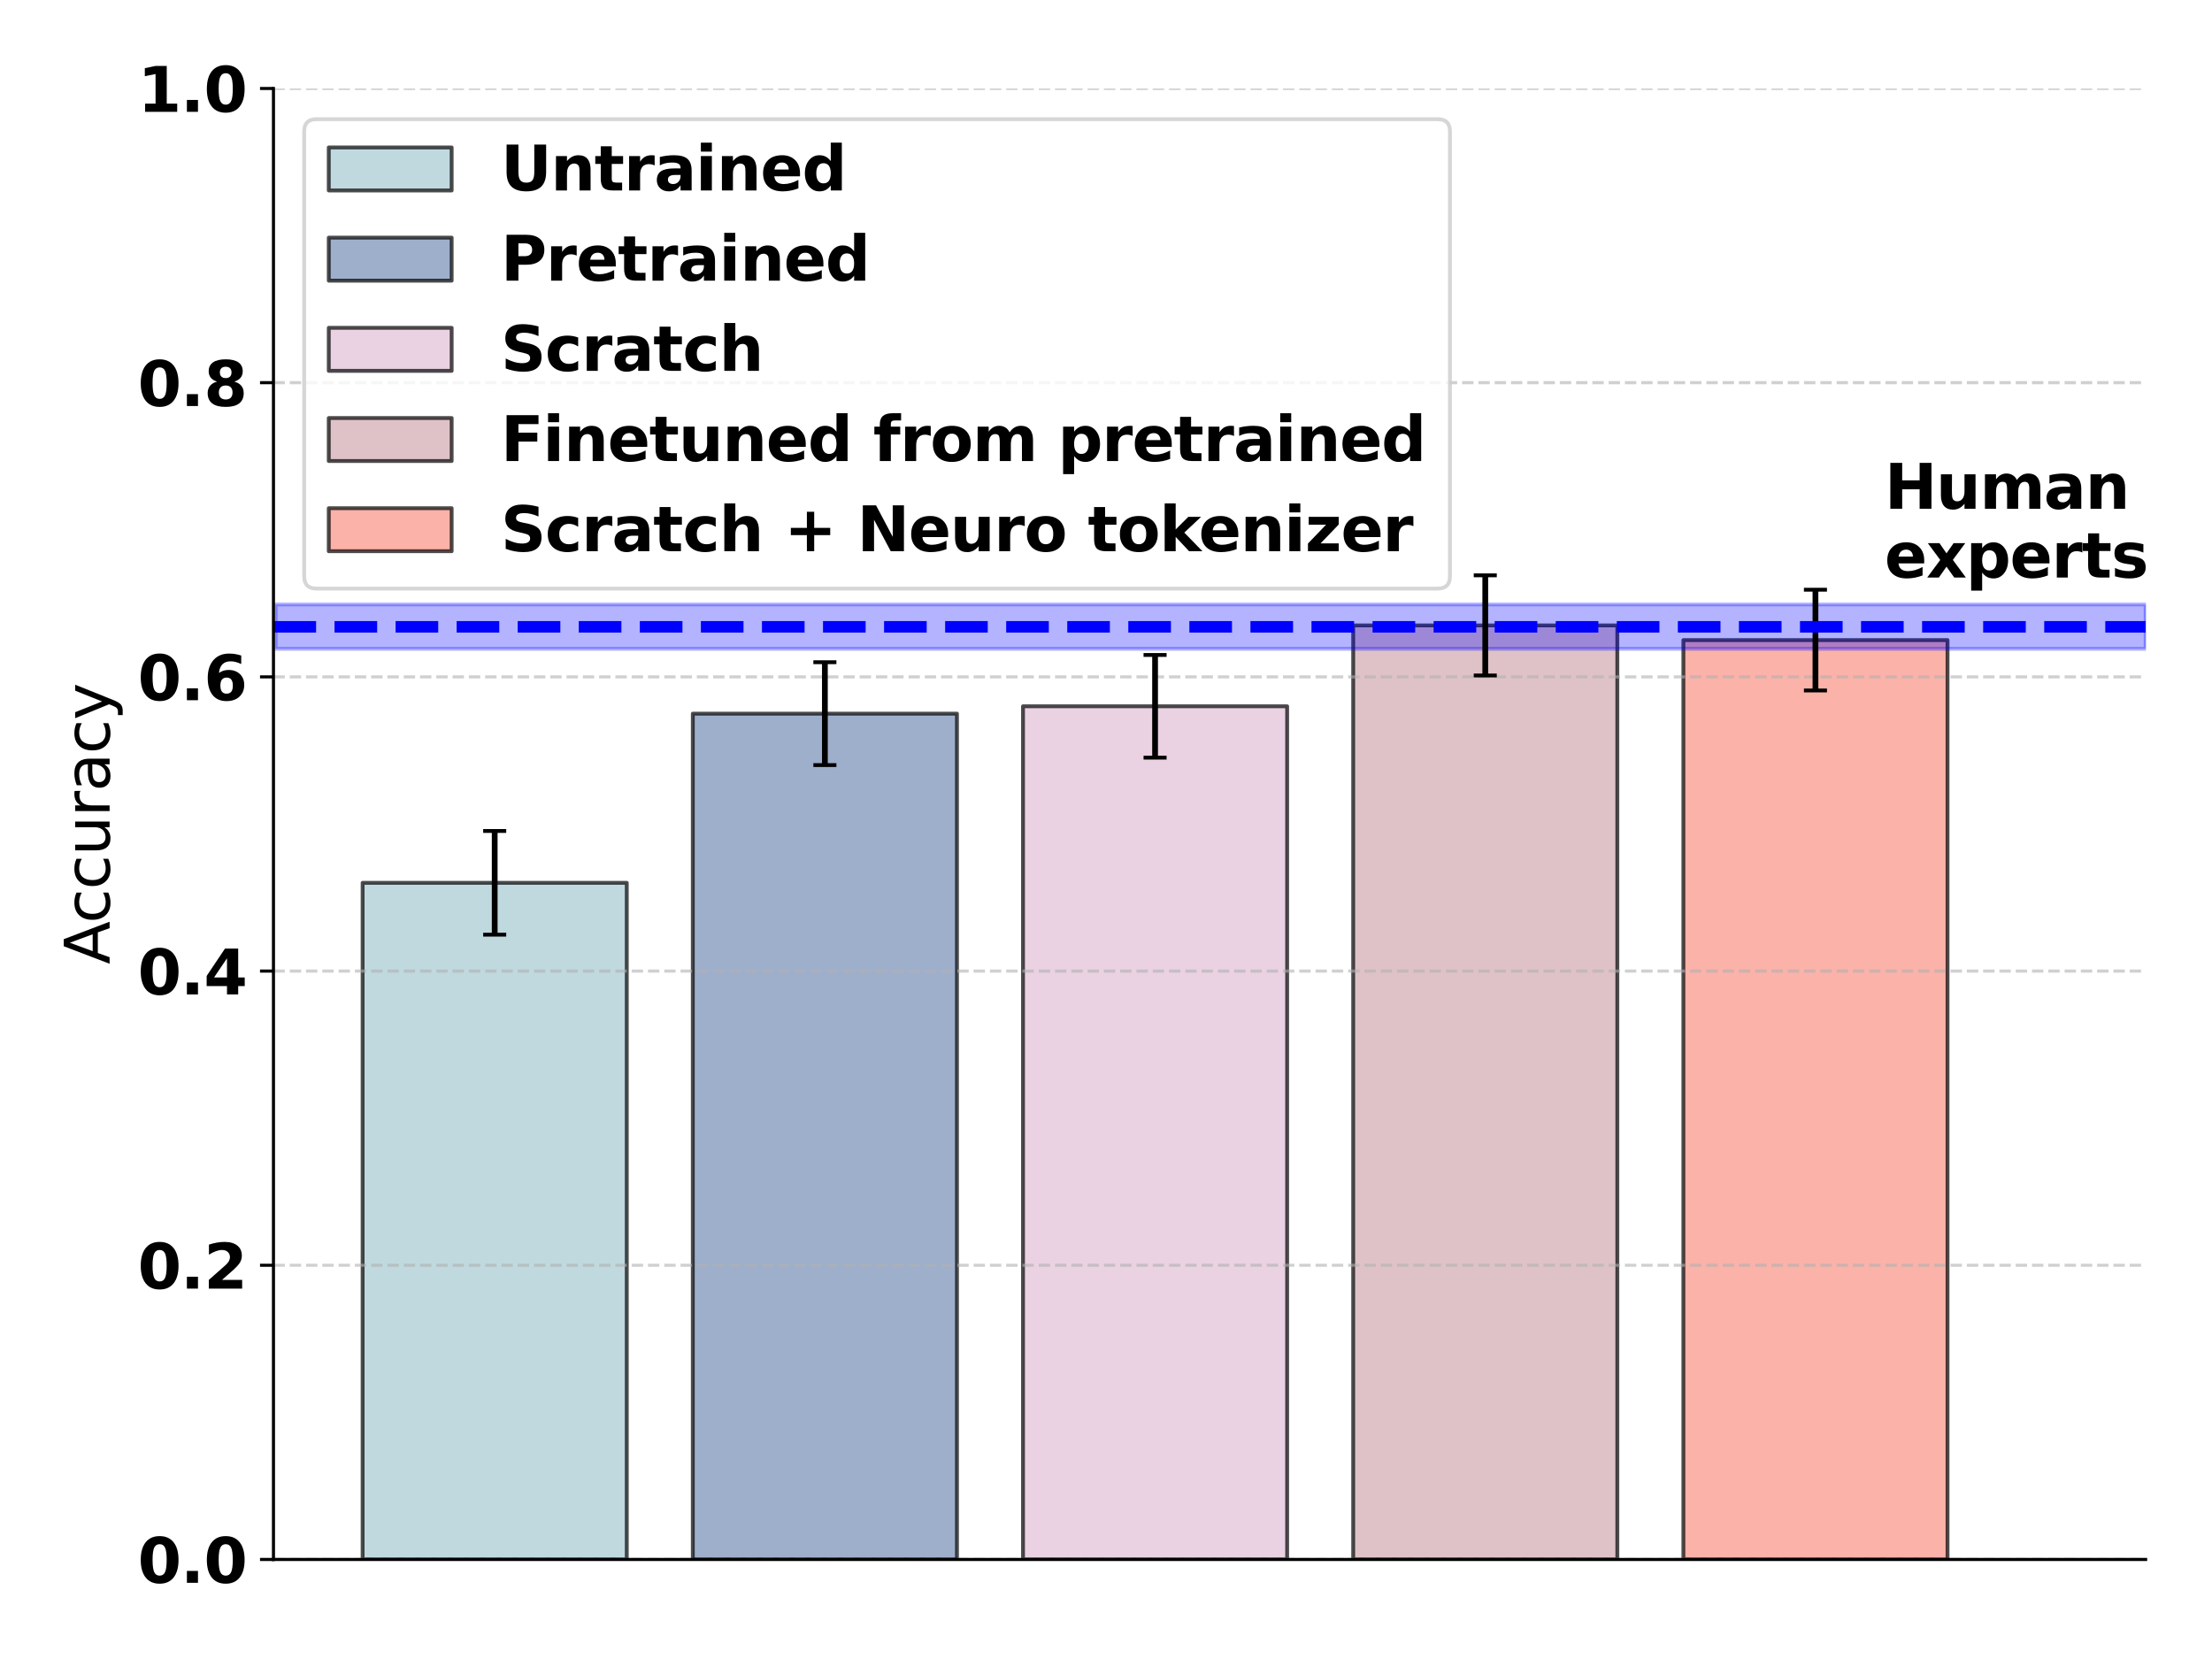 <?xml version="1.0" encoding="UTF-8" standalone="no"?>
<svg
   width="576pt"
   height="432pt"
   viewBox="0 0 576 432"
   version="1.1"
   id="svg141"
   sodipodi:docname="overall_accuracy_model_vs_human_human_abstract.svg"
   inkscape:version="1.3.2 (091e20e, 2023-11-25)"
   inkscape:export-filename="overall_accuracy_model_vs_human_human_abstract.pdf"
   inkscape:export-xdpi="96"
   inkscape:export-ydpi="96"
   xmlns:inkscape="http://www.inkscape.org/namespaces/inkscape"
   xmlns:sodipodi="http://sodipodi.sourceforge.net/DTD/sodipodi-0.dtd"
   xmlns:xlink="http://www.w3.org/1999/xlink"
   xmlns="http://www.w3.org/2000/svg"
   xmlns:svg="http://www.w3.org/2000/svg"
   xmlns:rdf="http://www.w3.org/1999/02/22-rdf-syntax-ns#"
   xmlns:cc="http://creativecommons.org/ns#"
   xmlns:dc="http://purl.org/dc/elements/1.1/">
  <sodipodi:namedview
     id="namedview141"
     pagecolor="#ffffff"
     bordercolor="#000000"
     borderopacity="0.25"
     inkscape:showpageshadow="2"
     inkscape:pageopacity="0.0"
     inkscape:pagecheckerboard="0"
     inkscape:deskcolor="#d1d1d1"
     inkscape:document-units="pt"
     inkscape:zoom="1.4040232"
     inkscape:cx="384.2529"
     inkscape:cy="287.74453"
     inkscape:window-width="1920"
     inkscape:window-height="1027"
     inkscape:window-x="0"
     inkscape:window-y="25"
     inkscape:window-maximized="1"
     inkscape:current-layer="axes_1" />
  <defs
     id="defs1">
    <style
       type="text/css"
       id="style1">*{stroke-linejoin: round; stroke-linecap: butt}</style>
  </defs>
  <g
     id="figure_1">
    <g
       id="patch_1">
      <path
         d="M 0 432  L 576 432  L 576 0  L 0 0  z "
         style="fill: #ffffff"
         id="path1" />
    </g>
    <g
       id="axes_1">
      <g
         id="patch_2">
        <path
           d="M 71.21 406.08  L 558.72 406.08  L 558.72 23.04  L 71.21 23.04  z "
           style="fill: #ffffff"
           id="path2" />
      </g>
      <g
         id="patch_3">
        <path
           d="M 94.425 406.08  L 163.209 406.08  L 163.209 229.882  L 94.425 229.882  z "
           clip-path="url(#p461a2d7bbe)"
           style="fill: #a5cad2; opacity: 0.7; stroke: #000000; stroke-linejoin: miter"
           id="path3" />
      </g>
      <g
         id="patch_4">
        <path
           d="M 180.405 406.08  L 249.19 406.08  L 249.19 185.832  L 180.405 185.832  z "
           clip-path="url(#p461a2d7bbe)"
           style="fill: #758eb7; opacity: 0.7; stroke: #000000; stroke-linejoin: miter"
           id="path4" />
      </g>
      <g
         id="patch_5">
        <path
           d="M 266.386 406.08  L 335.17 406.08  L 335.17 183.917  L 266.386 183.917  z "
           clip-path="url(#p461a2d7bbe)"
           style="fill: #e1c0d8; opacity: 0.7; stroke: #000000; stroke-linejoin: miter"
           id="path5" />
      </g>
      <g
         id="patch_6">
        <path
           d="M 352.367 406.08  L 421.151 406.08  L 421.151 162.85  L 352.367 162.85  z "
           clip-path="url(#p461a2d7bbe)"
           style="fill: #d2a9b0; opacity: 0.7; stroke: #000000; stroke-linejoin: miter"
           id="path6" />
      </g>
      <g
         id="patch_7">
        <path
           d="M 438.347 406.08  L 507.132 406.08  L 507.132 166.68  L 438.347 166.68  z "
           clip-path="url(#p461a2d7bbe)"
           style="fill: #fa9284; opacity: 0.7; stroke: #000000; stroke-linejoin: miter"
           id="path7" />
      </g>
      <g
         id="PolyCollection_1"
         transform="matrix(1.133,0,0,0.996,-74.237,0.605)">
        <defs
           id="defs7">
          <path
             id="m476735d622"
             d="m 128.817,-274.58 v 11.606 H 558.72 v -11.606 0 z"
             style="stroke:#0000ff;stroke-opacity:0.3" />
        </defs>
        <g
           clip-path="url(#p461a2d7bbe)"
           id="g7">
          <use
             xlink:href="#m476735d622"
             x="0"
             y="432"
             style="fill:#0000ff;fill-opacity:0.3;stroke:#0000ff;stroke-opacity:0.3"
             id="use7" />
        </g>
      </g>
      <g
         id="matplotlib.axis_1" />
      <g
         id="matplotlib.axis_2">
        <g
           id="ytick_1">
          <g
             id="line2d_1">
            <path
               d="M 71.21 406.08  L 558.72 406.08  "
               clip-path="url(#p461a2d7bbe)"
               style="fill: none; stroke-dasharray: 2.96,1.28; stroke-dashoffset: 0; stroke: #b0b0b0; stroke-opacity: 0.6; stroke-width: 0.8"
               id="path8" />
          </g>
          <g
             id="line2d_2">
            <defs
               id="defs8">
              <path
                 id="m3a27461c95"
                 d="M 0 0  L -3.5 0  "
                 style="stroke: #000000; stroke-width: 0.8" />
            </defs>
            <g
               id="g8">
              <use
                 xlink:href="#m3a27461c95"
                 x="71.21"
                 y="406.08"
                 style="stroke: #000000; stroke-width: 0.8"
                 id="use8" />
            </g>
          </g>
          <g
             id="text_1">
            <!-- 0.0 -->
            <g
               transform="translate(35.867 412.159) scale(0.16 -0.16)"
               id="g11">
              <defs
                 id="defs9">
                <path
                   id="DejaVuSans-Bold-30"
                   d="M 2944 2338  Q 2944 3213 2780 3570  Q 2616 3928 2228 3928  Q 1841 3928 1675 3570  Q 1509 3213 1509 2338  Q 1509 1453 1675 1090  Q 1841 728 2228 728  Q 2613 728 2778 1090  Q 2944 1453 2944 2338  z M 4147 2328  Q 4147 1169 3647 539  Q 3147 -91 2228 -91  Q 1306 -91 806 539  Q 306 1169 306 2328  Q 306 3491 806 4120  Q 1306 4750 2228 4750  Q 3147 4750 3647 4120  Q 4147 3491 4147 2328  z "
                   transform="scale(0.016)" />
                <path
                   id="DejaVuSans-Bold-2e"
                   d="M 653 1209  L 1778 1209  L 1778 0  L 653 0  L 653 1209  z "
                   transform="scale(0.016)" />
              </defs>
              <use
                 xlink:href="#DejaVuSans-Bold-30"
                 id="use9" />
              <use
                 xlink:href="#DejaVuSans-Bold-2e"
                 x="69.58"
                 id="use10" />
              <use
                 xlink:href="#DejaVuSans-Bold-30"
                 x="107.568"
                 id="use11" />
            </g>
          </g>
        </g>
        <g
           id="ytick_2">
          <g
             id="line2d_3">
            <path
               d="M 71.21 329.472  L 558.72 329.472  "
               clip-path="url(#p461a2d7bbe)"
               style="fill: none; stroke-dasharray: 2.96,1.28; stroke-dashoffset: 0; stroke: #b0b0b0; stroke-opacity: 0.6; stroke-width: 0.8"
               id="path11" />
          </g>
          <g
             id="line2d_4">
            <g
               id="g12">
              <use
                 xlink:href="#m3a27461c95"
                 x="71.21"
                 y="329.472"
                 style="stroke: #000000; stroke-width: 0.8"
                 id="use12" />
            </g>
          </g>
          <g
             id="text_2">
            <!-- 0.2 -->
            <g
               transform="translate(35.867 335.551) scale(0.16 -0.16)"
               id="g15">
              <defs
                 id="defs12">
                <path
                   id="DejaVuSans-Bold-32"
                   d="M 1844 884  L 3897 884  L 3897 0  L 506 0  L 506 884  L 2209 2388  Q 2438 2594 2547 2791  Q 2656 2988 2656 3200  Q 2656 3528 2436 3728  Q 2216 3928 1850 3928  Q 1569 3928 1234 3808  Q 900 3688 519 3450  L 519 4475  Q 925 4609 1322 4679  Q 1719 4750 2100 4750  Q 2938 4750 3402 4381  Q 3866 4013 3866 3353  Q 3866 2972 3669 2642  Q 3472 2313 2841 1759  L 1844 884  z "
                   transform="scale(0.016)" />
              </defs>
              <use
                 xlink:href="#DejaVuSans-Bold-30"
                 id="use13" />
              <use
                 xlink:href="#DejaVuSans-Bold-2e"
                 x="69.58"
                 id="use14" />
              <use
                 xlink:href="#DejaVuSans-Bold-32"
                 x="107.568"
                 id="use15" />
            </g>
          </g>
        </g>
        <g
           id="ytick_3">
          <g
             id="line2d_5">
            <path
               d="M 71.21 252.864  L 558.72 252.864  "
               clip-path="url(#p461a2d7bbe)"
               style="fill: none; stroke-dasharray: 2.96,1.28; stroke-dashoffset: 0; stroke: #b0b0b0; stroke-opacity: 0.6; stroke-width: 0.8"
               id="path15" />
          </g>
          <g
             id="line2d_6">
            <g
               id="g16">
              <use
                 xlink:href="#m3a27461c95"
                 x="71.21"
                 y="252.864"
                 style="stroke: #000000; stroke-width: 0.8"
                 id="use16" />
            </g>
          </g>
          <g
             id="text_3">
            <!-- 0.4 -->
            <g
               transform="translate(35.867 258.943) scale(0.16 -0.16)"
               id="g19">
              <defs
                 id="defs16">
                <path
                   id="DejaVuSans-Bold-34"
                   d="M 2356 3675  L 1038 1722  L 2356 1722  L 2356 3675  z M 2156 4666  L 3494 4666  L 3494 1722  L 4159 1722  L 4159 850  L 3494 850  L 3494 0  L 2356 0  L 2356 850  L 288 850  L 288 1881  L 2156 4666  z "
                   transform="scale(0.016)" />
              </defs>
              <use
                 xlink:href="#DejaVuSans-Bold-30"
                 id="use17" />
              <use
                 xlink:href="#DejaVuSans-Bold-2e"
                 x="69.58"
                 id="use18" />
              <use
                 xlink:href="#DejaVuSans-Bold-34"
                 x="107.568"
                 id="use19" />
            </g>
          </g>
        </g>
        <g
           id="ytick_4">
          <g
             id="line2d_7">
            <path
               d="M 71.21 176.256  L 558.72 176.256  "
               clip-path="url(#p461a2d7bbe)"
               style="fill: none; stroke-dasharray: 2.96,1.28; stroke-dashoffset: 0; stroke: #b0b0b0; stroke-opacity: 0.6; stroke-width: 0.8"
               id="path19" />
          </g>
          <g
             id="line2d_8">
            <g
               id="g20">
              <use
                 xlink:href="#m3a27461c95"
                 x="71.21"
                 y="176.256"
                 style="stroke: #000000; stroke-width: 0.8"
                 id="use20" />
            </g>
          </g>
          <g
             id="text_4">
            <!-- 0.6 -->
            <g
               transform="translate(35.867 182.335) scale(0.16 -0.16)"
               id="g23">
              <defs
                 id="defs20">
                <path
                   id="DejaVuSans-Bold-36"
                   d="M 2316 2303  Q 2000 2303 1842 2098  Q 1684 1894 1684 1484  Q 1684 1075 1842 870  Q 2000 666 2316 666  Q 2634 666 2792 870  Q 2950 1075 2950 1484  Q 2950 1894 2792 2098  Q 2634 2303 2316 2303  z M 3803 4544  L 3803 3681  Q 3506 3822 3243 3889  Q 2981 3956 2731 3956  Q 2194 3956 1894 3657  Q 1594 3359 1544 2772  Q 1750 2925 1990 3001  Q 2231 3078 2516 3078  Q 3231 3078 3670 2659  Q 4109 2241 4109 1563  Q 4109 813 3618 361  Q 3128 -91 2303 -91  Q 1394 -91 895 523  Q 397 1138 397 2266  Q 397 3422 980 4083  Q 1563 4744 2578 4744  Q 2900 4744 3203 4694  Q 3506 4644 3803 4544  z "
                   transform="scale(0.016)" />
              </defs>
              <use
                 xlink:href="#DejaVuSans-Bold-30"
                 id="use21" />
              <use
                 xlink:href="#DejaVuSans-Bold-2e"
                 x="69.58"
                 id="use22" />
              <use
                 xlink:href="#DejaVuSans-Bold-36"
                 x="107.568"
                 id="use23" />
            </g>
          </g>
        </g>
        <g
           id="ytick_5">
          <g
             id="line2d_9">
            <path
               d="M 71.21 99.648  L 558.72 99.648  "
               clip-path="url(#p461a2d7bbe)"
               style="fill: none; stroke-dasharray: 2.96,1.28; stroke-dashoffset: 0; stroke: #b0b0b0; stroke-opacity: 0.6; stroke-width: 0.8"
               id="path23" />
          </g>
          <g
             id="line2d_10">
            <g
               id="g24">
              <use
                 xlink:href="#m3a27461c95"
                 x="71.21"
                 y="99.648"
                 style="stroke: #000000; stroke-width: 0.8"
                 id="use24" />
            </g>
          </g>
          <g
             id="text_5">
            <!-- 0.8 -->
            <g
               transform="translate(35.867 105.727) scale(0.16 -0.16)"
               id="g27">
              <defs
                 id="defs24">
                <path
                   id="DejaVuSans-Bold-38"
                   d="M 2228 2088  Q 1891 2088 1709 1903  Q 1528 1719 1528 1375  Q 1528 1031 1709 848  Q 1891 666 2228 666  Q 2563 666 2741 848  Q 2919 1031 2919 1375  Q 2919 1722 2741 1905  Q 2563 2088 2228 2088  z M 1350 2484  Q 925 2613 709 2878  Q 494 3144 494 3541  Q 494 4131 934 4440  Q 1375 4750 2228 4750  Q 3075 4750 3515 4442  Q 3956 4134 3956 3541  Q 3956 3144 3739 2878  Q 3522 2613 3097 2484  Q 3572 2353 3814 2058  Q 4056 1763 4056 1313  Q 4056 619 3595 264  Q 3134 -91 2228 -91  Q 1319 -91 855 264  Q 391 619 391 1313  Q 391 1763 633 2058  Q 875 2353 1350 2484  z M 1631 3419  Q 1631 3141 1786 2991  Q 1941 2841 2228 2841  Q 2509 2841 2662 2991  Q 2816 3141 2816 3419  Q 2816 3697 2662 3845  Q 2509 3994 2228 3994  Q 1941 3994 1786 3844  Q 1631 3694 1631 3419  z "
                   transform="scale(0.016)" />
              </defs>
              <use
                 xlink:href="#DejaVuSans-Bold-30"
                 id="use25" />
              <use
                 xlink:href="#DejaVuSans-Bold-2e"
                 x="69.58"
                 id="use26" />
              <use
                 xlink:href="#DejaVuSans-Bold-38"
                 x="107.568"
                 id="use27" />
            </g>
          </g>
        </g>
        <g
           id="ytick_6">
          <g
             id="line2d_11">
            <path
               d="M 71.21 23.04  L 558.72 23.04  "
               clip-path="url(#p461a2d7bbe)"
               style="fill: none; stroke-dasharray: 2.96,1.28; stroke-dashoffset: 0; stroke: #b0b0b0; stroke-opacity: 0.6; stroke-width: 0.8"
               id="path27" />
          </g>
          <g
             id="line2d_12">
            <g
               id="g28">
              <use
                 xlink:href="#m3a27461c95"
                 x="71.21"
                 y="23.04"
                 style="stroke: #000000; stroke-width: 0.8"
                 id="use28" />
            </g>
          </g>
          <g
             id="text_6">
            <!-- 1.0 -->
            <g
               transform="translate(35.867 29.119) scale(0.16 -0.16)"
               id="g31">
              <defs
                 id="defs28">
                <path
                   id="DejaVuSans-Bold-31"
                   d="M 750 831  L 1813 831  L 1813 3847  L 722 3622  L 722 4441  L 1806 4666  L 2950 4666  L 2950 831  L 4013 831  L 4013 0  L 750 0  L 750 831  z "
                   transform="scale(0.016)" />
              </defs>
              <use
                 xlink:href="#DejaVuSans-Bold-31"
                 id="use29" />
              <use
                 xlink:href="#DejaVuSans-Bold-2e"
                 x="69.58"
                 id="use30" />
              <use
                 xlink:href="#DejaVuSans-Bold-30"
                 x="107.568"
                 id="use31" />
            </g>
          </g>
        </g>
        <g
           id="text_7">
          <!-- Accuracy -->
          <g
             transform="translate(28.54 251.085) rotate(-90) scale(0.16 -0.16)"
             id="g39">
            <defs
               id="defs31">
              <path
                 id="DejaVuSans-41"
                 d="M 2188 4044  L 1331 1722  L 3047 1722  L 2188 4044  z M 1831 4666  L 2547 4666  L 4325 0  L 3669 0  L 3244 1197  L 1141 1197  L 716 0  L 50 0  L 1831 4666  z "
                 transform="scale(0.016)" />
              <path
                 id="DejaVuSans-63"
                 d="M 3122 3366  L 3122 2828  Q 2878 2963 2633 3030  Q 2388 3097 2138 3097  Q 1578 3097 1268 2742  Q 959 2388 959 1747  Q 959 1106 1268 751  Q 1578 397 2138 397  Q 2388 397 2633 464  Q 2878 531 3122 666  L 3122 134  Q 2881 22 2623 -34  Q 2366 -91 2075 -91  Q 1284 -91 818 406  Q 353 903 353 1747  Q 353 2603 823 3093  Q 1294 3584 2113 3584  Q 2378 3584 2631 3529  Q 2884 3475 3122 3366  z "
                 transform="scale(0.016)" />
              <path
                 id="DejaVuSans-75"
                 d="M 544 1381  L 544 3500  L 1119 3500  L 1119 1403  Q 1119 906 1312 657  Q 1506 409 1894 409  Q 2359 409 2629 706  Q 2900 1003 2900 1516  L 2900 3500  L 3475 3500  L 3475 0  L 2900 0  L 2900 538  Q 2691 219 2414 64  Q 2138 -91 1772 -91  Q 1169 -91 856 284  Q 544 659 544 1381  z M 1991 3584  L 1991 3584  z "
                 transform="scale(0.016)" />
              <path
                 id="DejaVuSans-72"
                 d="M 2631 2963  Q 2534 3019 2420 3045  Q 2306 3072 2169 3072  Q 1681 3072 1420 2755  Q 1159 2438 1159 1844  L 1159 0  L 581 0  L 581 3500  L 1159 3500  L 1159 2956  Q 1341 3275 1631 3429  Q 1922 3584 2338 3584  Q 2397 3584 2469 3576  Q 2541 3569 2628 3553  L 2631 2963  z "
                 transform="scale(0.016)" />
              <path
                 id="DejaVuSans-61"
                 d="M 2194 1759  Q 1497 1759 1228 1600  Q 959 1441 959 1056  Q 959 750 1161 570  Q 1363 391 1709 391  Q 2188 391 2477 730  Q 2766 1069 2766 1631  L 2766 1759  L 2194 1759  z M 3341 1997  L 3341 0  L 2766 0  L 2766 531  Q 2569 213 2275 61  Q 1981 -91 1556 -91  Q 1019 -91 701 211  Q 384 513 384 1019  Q 384 1609 779 1909  Q 1175 2209 1959 2209  L 2766 2209  L 2766 2266  Q 2766 2663 2505 2880  Q 2244 3097 1772 3097  Q 1472 3097 1187 3025  Q 903 2953 641 2809  L 641 3341  Q 956 3463 1253 3523  Q 1550 3584 1831 3584  Q 2591 3584 2966 3190  Q 3341 2797 3341 1997  z "
                 transform="scale(0.016)" />
              <path
                 id="DejaVuSans-79"
                 d="M 2059 -325  Q 1816 -950 1584 -1140  Q 1353 -1331 966 -1331  L 506 -1331  L 506 -850  L 844 -850  Q 1081 -850 1212 -737  Q 1344 -625 1503 -206  L 1606 56  L 191 3500  L 800 3500  L 1894 763  L 2988 3500  L 3597 3500  L 2059 -325  z "
                 transform="scale(0.016)" />
            </defs>
            <use
               xlink:href="#DejaVuSans-41"
               id="use32" />
            <use
               xlink:href="#DejaVuSans-63"
               x="66.658"
               id="use33" />
            <use
               xlink:href="#DejaVuSans-63"
               x="121.639"
               id="use34" />
            <use
               xlink:href="#DejaVuSans-75"
               x="176.619"
               id="use35" />
            <use
               xlink:href="#DejaVuSans-72"
               x="239.998"
               id="use36" />
            <use
               xlink:href="#DejaVuSans-61"
               x="281.111"
               id="use37" />
            <use
               xlink:href="#DejaVuSans-63"
               x="342.391"
               id="use38" />
            <use
               xlink:href="#DejaVuSans-79"
               x="397.371"
               id="use39" />
          </g>
        </g>
      </g>
      <g
         id="LineCollection_1">
        <path
           d="M 128.817 243.381  L 128.817 216.382  "
           clip-path="url(#p461a2d7bbe)"
           style="fill: none; stroke: #000000; stroke-width: 1.5"
           id="path39" />
        <path
           d="M 214.798 199.221  L 214.798 172.443  "
           clip-path="url(#p461a2d7bbe)"
           style="fill: none; stroke: #000000; stroke-width: 1.5"
           id="path40" />
        <path
           d="M 300.778 197.285  L 300.778 170.549  "
           clip-path="url(#p461a2d7bbe)"
           style="fill: none; stroke: #000000; stroke-width: 1.5"
           id="path41" />
        <path
           d="M 386.759 175.889  L 386.759 149.81  "
           clip-path="url(#p461a2d7bbe)"
           style="fill: none; stroke: #000000; stroke-width: 1.5"
           id="path42" />
        <path
           d="M 472.739 179.792  L 472.739 153.568  "
           clip-path="url(#p461a2d7bbe)"
           style="fill: none; stroke: #000000; stroke-width: 1.5"
           id="path43" />
      </g>
      <g
         id="line2d_13">
        <defs
           id="defs43">
          <path
             id="m057f8fd2bf"
             d="M 3 0  L -3 -0  "
             style="stroke: #000000" />
        </defs>
        <g
           clip-path="url(#p461a2d7bbe)"
           id="g47">
          <use
             xlink:href="#m057f8fd2bf"
             x="128.817"
             y="243.381"
             style="stroke: #000000"
             id="use43" />
          <use
             xlink:href="#m057f8fd2bf"
             x="214.798"
             y="199.221"
             style="stroke: #000000"
             id="use44" />
          <use
             xlink:href="#m057f8fd2bf"
             x="300.778"
             y="197.285"
             style="stroke: #000000"
             id="use45" />
          <use
             xlink:href="#m057f8fd2bf"
             x="386.759"
             y="175.889"
             style="stroke: #000000"
             id="use46" />
          <use
             xlink:href="#m057f8fd2bf"
             x="472.739"
             y="179.792"
             style="stroke: #000000"
             id="use47" />
        </g>
      </g>
      <g
         id="line2d_14">
        <g
           clip-path="url(#p461a2d7bbe)"
           id="g52">
          <use
             xlink:href="#m057f8fd2bf"
             x="128.817"
             y="216.382"
             style="stroke: #000000"
             id="use48" />
          <use
             xlink:href="#m057f8fd2bf"
             x="214.798"
             y="172.443"
             style="stroke: #000000"
             id="use49" />
          <use
             xlink:href="#m057f8fd2bf"
             x="300.778"
             y="170.549"
             style="stroke: #000000"
             id="use50" />
          <use
             xlink:href="#m057f8fd2bf"
             x="386.759"
             y="149.81"
             style="stroke: #000000"
             id="use51" />
          <use
             xlink:href="#m057f8fd2bf"
             x="472.739"
             y="153.568"
             style="stroke: #000000"
             id="use52" />
        </g>
      </g>
      <g
         id="line2d_15">
        <path
           d="M 71.21 163.223  L 558.72 163.223  "
           clip-path="url(#p461a2d7bbe)"
           style="fill: none; stroke-dasharray: 11.1,4.8; stroke-dashoffset: 0; stroke: #0000ff; stroke-width: 3"
           id="path52" />
      </g>
      <g
         id="patch_8">
        <path
           d="M 71.21 406.08  L 71.21 23.04  "
           style="fill: none; stroke: #000000; stroke-width: 0.8; stroke-linejoin: miter; stroke-linecap: square"
           id="path53" />
      </g>
      <g
         id="patch_9">
        <path
           d="M 71.21 406.08  L 558.72 406.08  "
           style="fill: none; stroke: #000000; stroke-width: 0.8; stroke-linejoin: miter; stroke-linecap: square"
           id="path54" />
      </g>
      <g
         id="text_8"
         transform="translate(18,-9)">
        <!-- Human -->
        <g
           transform="matrix(0.16,0,0,-0.16,472.739,141.476)"
           id="g58">
          <defs
             id="defs54">
            <path
               id="DejaVuSans-Bold-48"
               d="M 588,4666 H 1791 V 2888 H 3566 V 4666 H 4769 V 0 H 3566 V 1978 H 1791 V 0 H 588 Z"
               transform="scale(0.016)" />
            <path
               id="DejaVuSans-Bold-75"
               d="m 500,1363 v 2137 h 1125 v -350 q 0,-284 -3,-714 -3,-430 -3,-573 0,-422 22,-608 22,-186 75,-271 68,-109 179,-169 111,-59 255,-59 350,0 550,269 200,269 200,747 V 3500 H 4019 V 0 H 2900 V 506 Q 2647,200 2364,54 2081,-91 1741,-91 1134,-91 817,281 500,653 500,1363 Z"
               transform="scale(0.016)" />
            <path
               id="DejaVuSans-Bold-6d"
               d="m 3781,2919 q 213,325 505,495 292,170 642,170 603,0 919,-372 316,-371 316,-1081 V 0 H 5038 v 1825 q 3,41 4,84 2,44 2,125 0,372 -110,539 -109,168 -353,168 -318,0 -492,-263 -173,-262 -180,-759 V 0 H 2784 v 1825 q 0,581 -100,748 -100,168 -356,168 -322,0 -497,-264 -175,-264 -175,-755 V 0 H 531 v 3500 h 1125 v -512 q 207,296 474,446 267,150 589,150 362,0 640,-175 279,-175 422,-490 z"
               transform="scale(0.016)" />
            <path
               id="DejaVuSans-Bold-61"
               d="m 2106,1575 q -350,0 -527,-119 -176,-118 -176,-350 0,-212 142,-333 143,-120 396,-120 315,0 531,226 216,227 216,568 v 128 z m 1710,422 V 0 H 2688 V 519 Q 2463,200 2181,54 1900,-91 1497,-91 953,-91 614,226 275,544 275,1050 q 0,616 423,903 424,288 1330,288 h 660 v 87 q 0,266 -210,389 -209,124 -653,124 -359,0 -669,-72 -309,-72 -575,-216 v 853 q 360,88 722,133 363,45 725,45 947,0 1367,-373 421,-373 421,-1214 z"
               transform="scale(0.016)" />
            <path
               id="DejaVuSans-Bold-6e"
               d="M 4056,2131 V 0 H 2931 v 347 1284 q 0,453 -20,625 -20,172 -70,253 -66,110 -179,171 -112,61 -256,61 -350,0 -550,-271 -200,-270 -200,-748 V 0 H 538 v 3500 h 1118 v -512 q 253,306 537,451 285,145 629,145 606,0 920,-372 314,-371 314,-1081 z"
               transform="scale(0.016)" />
          </defs>
          <use
             xlink:href="#DejaVuSans-Bold-48"
             id="use54" />
          <use
             xlink:href="#DejaVuSans-Bold-75"
             x="83.691"
             id="use55" />
          <use
             xlink:href="#DejaVuSans-Bold-6d"
             x="154.883"
             id="use56" />
          <use
             xlink:href="#DejaVuSans-Bold-61"
             x="259.082"
             id="use57" />
          <use
             xlink:href="#DejaVuSans-Bold-6e"
             x="326.562"
             id="use58" />
        </g>
        <!-- experts -->
        <g
           transform="matrix(0.16,0,0,-0.16,472.739,159.392)"
           id="g65">
          <defs
             id="defs58">
            <path
               id="DejaVuSans-Bold-65"
               d="M 4031,1759 V 1441 H 1416 q 40,-394 284,-591 244,-197 681,-197 353,0 723,105 371,105 762,317 V 213 Q 3469,63 3072,-14 2675,-91 2278,-91 1328,-91 801,392 275,875 275,1747 q 0,856 517,1346 517,491 1424,491 825,0 1320,-497 495,-496 495,-1328 z m -1150,372 q 0,319 -186,514 -186,196 -486,196 -325,0 -528,-183 -203,-183 -253,-527 z"
               transform="scale(0.016)" />
            <path
               id="DejaVuSans-Bold-78"
               d="M 1422,1791 159,3500 h 1185 l 715,-1037 725,1037 H 3969 L 2706,1797 4031,0 H 2847 L 2059,1106 1281,0 H 97 Z"
               transform="scale(0.016)" />
            <path
               id="DejaVuSans-Bold-70"
               d="M 1656,506 V -1331 H 538 v 4831 h 1118 v -512 q 232,306 513,451 281,145 647,145 647,0 1062,-514 416,-514 416,-1323 0,-809 -416,-1324 -415,-514 -1062,-514 -366,0 -647,145 -281,146 -513,452 z m 744,2266 q -359,0 -552,-264 -192,-264 -192,-761 0,-497 192,-761 193,-264 552,-264 359,0 548,262 190,263 190,763 0,500 -190,762 -189,263 -548,263 z"
               transform="scale(0.016)" />
            <path
               id="DejaVuSans-Bold-72"
               d="m 3138,2547 q -147,69 -293,101 -145,33 -292,33 -431,0 -664,-277 -233,-276 -233,-791 V 0 H 538 v 3500 h 1118 v -575 q 216,344 495,501 280,158 671,158 56,0 121,-5 66,-4 191,-20 z"
               transform="scale(0.016)" />
            <path
               id="DejaVuSans-Bold-74"
               d="M 1759,4494 V 3500 H 2913 V 2700 H 1759 V 1216 q 0,-244 97,-330 97,-86 385,-86 h 575 V 0 H 1856 Q 1194,0 917,276 641,553 641,1216 V 2700 H 84 v 800 h 557 v 994 z"
               transform="scale(0.016)" />
            <path
               id="DejaVuSans-Bold-73"
               d="m 3272,3391 v -850 q -359,150 -694,225 -334,75 -631,75 -319,0 -474,-80 -154,-80 -154,-245 0,-135 117,-207 117,-71 420,-106 l 197,-28 q 860,-109 1156,-359 297,-250 297,-785 0,-559 -413,-841 -412,-281 -1230,-281 -347,0 -718,55 -370,55 -761,164 v 850 q 335,-162 686,-244 352,-81 714,-81 329,0 494,90 166,91 166,270 0,150 -114,223 -114,73 -455,114 l -197,25 q -747,94 -1047,347 -300,253 -300,769 0,556 381,824 382,269 1169,269 310,0 650,-47 341,-46 741,-146 z"
               transform="scale(0.016)" />
          </defs>
          <use
             xlink:href="#DejaVuSans-Bold-65"
             id="use59" />
          <use
             xlink:href="#DejaVuSans-Bold-78"
             x="67.822"
             id="use60" />
          <use
             xlink:href="#DejaVuSans-Bold-70"
             x="132.324"
             id="use61" />
          <use
             xlink:href="#DejaVuSans-Bold-65"
             x="203.906"
             id="use62" />
          <use
             xlink:href="#DejaVuSans-Bold-72"
             x="271.729"
             id="use63" />
          <use
             xlink:href="#DejaVuSans-Bold-74"
             x="321.045"
             id="use64" />
          <use
             xlink:href="#DejaVuSans-Bold-73"
             x="368.848"
             id="use65" />
        </g>
      </g>
      <g
         id="legend_1">
        <g
           id="patch_10">
          <path
             d="M 82.41 153.265  L 374.365 153.265  Q 377.565 153.265 377.565 150.065  L 377.565 34.24  Q 377.565 31.04 374.365 31.04  L 82.41 31.04  Q 79.21 31.04 79.21 34.24  L 79.21 150.065  Q 79.21 153.265 82.41 153.265  z "
             style="fill: #ffffff; opacity: 0.8; stroke: #cccccc; stroke-linejoin: miter"
             id="path65" />
        </g>
        <g
           id="patch_11">
          <path
             d="M 85.61 49.597  L 117.61 49.597  L 117.61 38.398  L 85.61 38.398  z "
             style="fill: #a5cad2; opacity: 0.7; stroke: #000000; stroke-linejoin: miter"
             id="path66" />
        </g>
        <g
           id="text_9">
          <!-- Untrained -->
          <g
             transform="translate(130.41 49.597) scale(0.16 -0.16)"
             id="g74">
            <defs
               id="defs66">
              <path
                 id="DejaVuSans-Bold-55"
                 d="M 588 4666  L 1791 4666  L 1791 1869  Q 1791 1291 1980 1042  Q 2169 794 2597 794  Q 3028 794 3217 1042  Q 3406 1291 3406 1869  L 3406 4666  L 4609 4666  L 4609 1869  Q 4609 878 4112 393  Q 3616 -91 2597 -91  Q 1581 -91 1084 393  Q 588 878 588 1869  L 588 4666  z "
                 transform="scale(0.016)" />
              <path
                 id="DejaVuSans-Bold-69"
                 d="M 538 3500  L 1656 3500  L 1656 0  L 538 0  L 538 3500  z M 538 4863  L 1656 4863  L 1656 3950  L 538 3950  L 538 4863  z "
                 transform="scale(0.016)" />
              <path
                 id="DejaVuSans-Bold-64"
                 d="M 2919 2988  L 2919 4863  L 4044 4863  L 4044 0  L 2919 0  L 2919 506  Q 2688 197 2409 53  Q 2131 -91 1766 -91  Q 1119 -91 703 423  Q 288 938 288 1747  Q 288 2556 703 3070  Q 1119 3584 1766 3584  Q 2128 3584 2408 3439  Q 2688 3294 2919 2988  z M 2181 722  Q 2541 722 2730 984  Q 2919 1247 2919 1747  Q 2919 2247 2730 2509  Q 2541 2772 2181 2772  Q 1825 2772 1636 2509  Q 1447 2247 1447 1747  Q 1447 1247 1636 984  Q 1825 722 2181 722  z "
                 transform="scale(0.016)" />
            </defs>
            <use
               xlink:href="#DejaVuSans-Bold-55"
               id="use66" />
            <use
               xlink:href="#DejaVuSans-Bold-6e"
               x="81.201"
               id="use67" />
            <use
               xlink:href="#DejaVuSans-Bold-74"
               x="152.393"
               id="use68" />
            <use
               xlink:href="#DejaVuSans-Bold-72"
               x="200.195"
               id="use69" />
            <use
               xlink:href="#DejaVuSans-Bold-61"
               x="249.512"
               id="use70" />
            <use
               xlink:href="#DejaVuSans-Bold-69"
               x="316.992"
               id="use71" />
            <use
               xlink:href="#DejaVuSans-Bold-6e"
               x="351.27"
               id="use72" />
            <use
               xlink:href="#DejaVuSans-Bold-65"
               x="422.461"
               id="use73" />
            <use
               xlink:href="#DejaVuSans-Bold-64"
               x="490.283"
               id="use74" />
          </g>
        </g>
        <g
           id="patch_12">
          <path
             d="M 85.61 73.082  L 117.61 73.082  L 117.61 61.883  L 85.61 61.883  z "
             style="fill: #758eb7; opacity: 0.7; stroke: #000000; stroke-linejoin: miter"
             id="path74" />
        </g>
        <g
           id="text_10">
          <!-- Pretrained -->
          <g
             transform="translate(130.41 73.082) scale(0.16 -0.16)"
             id="g84">
            <defs
               id="defs74">
              <path
                 id="DejaVuSans-Bold-50"
                 d="M 588 4666  L 2584 4666  Q 3475 4666 3951 4270  Q 4428 3875 4428 3144  Q 4428 2409 3951 2014  Q 3475 1619 2584 1619  L 1791 1619  L 1791 0  L 588 0  L 588 4666  z M 1791 3794  L 1791 2491  L 2456 2491  Q 2806 2491 2997 2661  Q 3188 2831 3188 3144  Q 3188 3456 2997 3625  Q 2806 3794 2456 3794  L 1791 3794  z "
                 transform="scale(0.016)" />
            </defs>
            <use
               xlink:href="#DejaVuSans-Bold-50"
               id="use75" />
            <use
               xlink:href="#DejaVuSans-Bold-72"
               x="73.291"
               id="use76" />
            <use
               xlink:href="#DejaVuSans-Bold-65"
               x="122.607"
               id="use77" />
            <use
               xlink:href="#DejaVuSans-Bold-74"
               x="190.43"
               id="use78" />
            <use
               xlink:href="#DejaVuSans-Bold-72"
               x="238.232"
               id="use79" />
            <use
               xlink:href="#DejaVuSans-Bold-61"
               x="287.549"
               id="use80" />
            <use
               xlink:href="#DejaVuSans-Bold-69"
               x="355.029"
               id="use81" />
            <use
               xlink:href="#DejaVuSans-Bold-6e"
               x="389.307"
               id="use82" />
            <use
               xlink:href="#DejaVuSans-Bold-65"
               x="460.498"
               id="use83" />
            <use
               xlink:href="#DejaVuSans-Bold-64"
               x="528.32"
               id="use84" />
          </g>
        </g>
        <g
           id="patch_13">
          <path
             d="M 85.61 96.567  L 117.61 96.567  L 117.61 85.368  L 85.61 85.368  z "
             style="fill: #e1c0d8; opacity: 0.7; stroke: #000000; stroke-linejoin: miter"
             id="path84" />
        </g>
        <g
           id="text_11">
          <!-- Scratch -->
          <g
             transform="translate(130.41 96.567) scale(0.16 -0.16)"
             id="g91">
            <defs
               id="defs84">
              <path
                 id="DejaVuSans-Bold-53"
                 d="M 3834 4519  L 3834 3531  Q 3450 3703 3084 3790  Q 2719 3878 2394 3878  Q 1963 3878 1756 3759  Q 1550 3641 1550 3391  Q 1550 3203 1689 3098  Q 1828 2994 2194 2919  L 2706 2816  Q 3484 2659 3812 2340  Q 4141 2022 4141 1434  Q 4141 663 3683 286  Q 3225 -91 2284 -91  Q 1841 -91 1394 -6  Q 947 78 500 244  L 500 1259  Q 947 1022 1364 901  Q 1781 781 2169 781  Q 2563 781 2772 912  Q 2981 1044 2981 1288  Q 2981 1506 2839 1625  Q 2697 1744 2272 1838  L 1806 1941  Q 1106 2091 782 2419  Q 459 2747 459 3303  Q 459 4000 909 4375  Q 1359 4750 2203 4750  Q 2588 4750 2994 4692  Q 3400 4634 3834 4519  z "
                 transform="scale(0.016)" />
              <path
                 id="DejaVuSans-Bold-63"
                 d="M 3366 3391  L 3366 2478  Q 3138 2634 2908 2709  Q 2678 2784 2431 2784  Q 1963 2784 1702 2511  Q 1441 2238 1441 1747  Q 1441 1256 1702 982  Q 1963 709 2431 709  Q 2694 709 2930 787  Q 3166 866 3366 1019  L 3366 103  Q 3103 6 2833 -42  Q 2563 -91 2291 -91  Q 1344 -91 809 395  Q 275 881 275 1747  Q 275 2613 809 3098  Q 1344 3584 2291 3584  Q 2566 3584 2833 3536  Q 3100 3488 3366 3391  z "
                 transform="scale(0.016)" />
              <path
                 id="DejaVuSans-Bold-68"
                 d="M 4056 2131  L 4056 0  L 2931 0  L 2931 347  L 2931 1625  Q 2931 2084 2911 2256  Q 2891 2428 2841 2509  Q 2775 2619 2662 2680  Q 2550 2741 2406 2741  Q 2056 2741 1856 2470  Q 1656 2200 1656 1722  L 1656 0  L 538 0  L 538 4863  L 1656 4863  L 1656 2988  Q 1909 3294 2193 3439  Q 2478 3584 2822 3584  Q 3428 3584 3742 3212  Q 4056 2841 4056 2131  z "
                 transform="scale(0.016)" />
            </defs>
            <use
               xlink:href="#DejaVuSans-Bold-53"
               id="use85" />
            <use
               xlink:href="#DejaVuSans-Bold-63"
               x="72.021"
               id="use86" />
            <use
               xlink:href="#DejaVuSans-Bold-72"
               x="131.299"
               id="use87" />
            <use
               xlink:href="#DejaVuSans-Bold-61"
               x="180.615"
               id="use88" />
            <use
               xlink:href="#DejaVuSans-Bold-74"
               x="248.096"
               id="use89" />
            <use
               xlink:href="#DejaVuSans-Bold-63"
               x="295.898"
               id="use90" />
            <use
               xlink:href="#DejaVuSans-Bold-68"
               x="355.176"
               id="use91" />
          </g>
        </g>
        <g
           id="patch_14">
          <path
             d="M 85.61 120.052  L 117.61 120.052  L 117.61 108.853  L 85.61 108.853  z "
             style="fill: #d2a9b0; opacity: 0.7; stroke: #000000; stroke-linejoin: miter"
             id="path91" />
        </g>
        <g
           id="text_12">
          <!-- Finetuned from pretrained -->
          <g
             transform="translate(130.41 120.052) scale(0.16 -0.16)"
             id="g116">
            <defs
               id="defs91">
              <path
                 id="DejaVuSans-Bold-46"
                 d="M 588 4666  L 3834 4666  L 3834 3756  L 1791 3756  L 1791 2888  L 3713 2888  L 3713 1978  L 1791 1978  L 1791 0  L 588 0  L 588 4666  z "
                 transform="scale(0.016)" />
              <path
                 id="DejaVuSans-Bold-20"
                 transform="scale(0.016)" />
              <path
                 id="DejaVuSans-Bold-66"
                 d="M 2841 4863  L 2841 4128  L 2222 4128  Q 1984 4128 1890 4042  Q 1797 3956 1797 3744  L 1797 3500  L 2753 3500  L 2753 2700  L 1797 2700  L 1797 0  L 678 0  L 678 2700  L 122 2700  L 122 3500  L 678 3500  L 678 3744  Q 678 4316 997 4589  Q 1316 4863 1984 4863  L 2841 4863  z "
                 transform="scale(0.016)" />
              <path
                 id="DejaVuSans-Bold-6f"
                 d="M 2203 2784  Q 1831 2784 1636 2517  Q 1441 2250 1441 1747  Q 1441 1244 1636 976  Q 1831 709 2203 709  Q 2569 709 2762 976  Q 2956 1244 2956 1747  Q 2956 2250 2762 2517  Q 2569 2784 2203 2784  z M 2203 3584  Q 3106 3584 3614 3096  Q 4122 2609 4122 1747  Q 4122 884 3614 396  Q 3106 -91 2203 -91  Q 1297 -91 786 396  Q 275 884 275 1747  Q 275 2609 786 3096  Q 1297 3584 2203 3584  z "
                 transform="scale(0.016)" />
            </defs>
            <use
               xlink:href="#DejaVuSans-Bold-46"
               id="use92" />
            <use
               xlink:href="#DejaVuSans-Bold-69"
               x="68.311"
               id="use93" />
            <use
               xlink:href="#DejaVuSans-Bold-6e"
               x="102.588"
               id="use94" />
            <use
               xlink:href="#DejaVuSans-Bold-65"
               x="173.779"
               id="use95" />
            <use
               xlink:href="#DejaVuSans-Bold-74"
               x="241.602"
               id="use96" />
            <use
               xlink:href="#DejaVuSans-Bold-75"
               x="289.404"
               id="use97" />
            <use
               xlink:href="#DejaVuSans-Bold-6e"
               x="360.596"
               id="use98" />
            <use
               xlink:href="#DejaVuSans-Bold-65"
               x="431.787"
               id="use99" />
            <use
               xlink:href="#DejaVuSans-Bold-64"
               x="499.609"
               id="use100" />
            <use
               xlink:href="#DejaVuSans-Bold-20"
               x="571.191"
               id="use101" />
            <use
               xlink:href="#DejaVuSans-Bold-66"
               x="606.006"
               id="use102" />
            <use
               xlink:href="#DejaVuSans-Bold-72"
               x="649.512"
               id="use103" />
            <use
               xlink:href="#DejaVuSans-Bold-6f"
               x="698.828"
               id="use104" />
            <use
               xlink:href="#DejaVuSans-Bold-6d"
               x="767.529"
               id="use105" />
            <use
               xlink:href="#DejaVuSans-Bold-20"
               x="871.729"
               id="use106" />
            <use
               xlink:href="#DejaVuSans-Bold-70"
               x="906.543"
               id="use107" />
            <use
               xlink:href="#DejaVuSans-Bold-72"
               x="978.125"
               id="use108" />
            <use
               xlink:href="#DejaVuSans-Bold-65"
               x="1027.441"
               id="use109" />
            <use
               xlink:href="#DejaVuSans-Bold-74"
               x="1095.264"
               id="use110" />
            <use
               xlink:href="#DejaVuSans-Bold-72"
               x="1143.066"
               id="use111" />
            <use
               xlink:href="#DejaVuSans-Bold-61"
               x="1192.383"
               id="use112" />
            <use
               xlink:href="#DejaVuSans-Bold-69"
               x="1259.863"
               id="use113" />
            <use
               xlink:href="#DejaVuSans-Bold-6e"
               x="1294.141"
               id="use114" />
            <use
               xlink:href="#DejaVuSans-Bold-65"
               x="1365.332"
               id="use115" />
            <use
               xlink:href="#DejaVuSans-Bold-64"
               x="1433.154"
               id="use116" />
          </g>
        </g>
        <g
           id="patch_15">
          <path
             d="M 85.61 143.537  L 117.61 143.537  L 117.61 132.338  L 85.61 132.338  z "
             style="fill: #fa9284; opacity: 0.7; stroke: #000000; stroke-linejoin: miter"
             id="path116" />
        </g>
        <g
           id="text_13">
          <!-- Scratch + Neuro tokenizer -->
          <g
             transform="translate(130.41 143.537) scale(0.16 -0.16)"
             id="g141">
            <defs
               id="defs116">
              <path
                 id="DejaVuSans-Bold-2b"
                 d="M 3053 4013  L 3053 2375  L 4684 2375  L 4684 1638  L 3053 1638  L 3053 0  L 2309 0  L 2309 1638  L 678 1638  L 678 2375  L 2309 2375  L 2309 4013  L 3053 4013  z "
                 transform="scale(0.016)" />
              <path
                 id="DejaVuSans-Bold-4e"
                 d="M 588 4666  L 1931 4666  L 3628 1466  L 3628 4666  L 4769 4666  L 4769 0  L 3425 0  L 1728 3200  L 1728 0  L 588 0  L 588 4666  z "
                 transform="scale(0.016)" />
              <path
                 id="DejaVuSans-Bold-6b"
                 d="M 538 4863  L 1656 4863  L 1656 2216  L 2944 3500  L 4244 3500  L 2534 1894  L 4378 0  L 3022 0  L 1656 1459  L 1656 0  L 538 0  L 538 4863  z "
                 transform="scale(0.016)" />
              <path
                 id="DejaVuSans-Bold-7a"
                 d="M 366 3500  L 3419 3500  L 3419 2719  L 1575 800  L 3419 800  L 3419 0  L 288 0  L 288 781  L 2131 2700  L 366 2700  L 366 3500  z "
                 transform="scale(0.016)" />
            </defs>
            <use
               xlink:href="#DejaVuSans-Bold-53"
               id="use117" />
            <use
               xlink:href="#DejaVuSans-Bold-63"
               x="72.021"
               id="use118" />
            <use
               xlink:href="#DejaVuSans-Bold-72"
               x="131.299"
               id="use119" />
            <use
               xlink:href="#DejaVuSans-Bold-61"
               x="180.615"
               id="use120" />
            <use
               xlink:href="#DejaVuSans-Bold-74"
               x="248.096"
               id="use121" />
            <use
               xlink:href="#DejaVuSans-Bold-63"
               x="295.898"
               id="use122" />
            <use
               xlink:href="#DejaVuSans-Bold-68"
               x="355.176"
               id="use123" />
            <use
               xlink:href="#DejaVuSans-Bold-20"
               x="426.367"
               id="use124" />
            <use
               xlink:href="#DejaVuSans-Bold-2b"
               x="461.182"
               id="use125" />
            <use
               xlink:href="#DejaVuSans-Bold-20"
               x="544.971"
               id="use126" />
            <use
               xlink:href="#DejaVuSans-Bold-4e"
               x="579.785"
               id="use127" />
            <use
               xlink:href="#DejaVuSans-Bold-65"
               x="663.477"
               id="use128" />
            <use
               xlink:href="#DejaVuSans-Bold-75"
               x="731.299"
               id="use129" />
            <use
               xlink:href="#DejaVuSans-Bold-72"
               x="802.49"
               id="use130" />
            <use
               xlink:href="#DejaVuSans-Bold-6f"
               x="851.807"
               id="use131" />
            <use
               xlink:href="#DejaVuSans-Bold-20"
               x="920.508"
               id="use132" />
            <use
               xlink:href="#DejaVuSans-Bold-74"
               x="955.322"
               id="use133" />
            <use
               xlink:href="#DejaVuSans-Bold-6f"
               x="1003.125"
               id="use134" />
            <use
               xlink:href="#DejaVuSans-Bold-6b"
               x="1071.826"
               id="use135" />
            <use
               xlink:href="#DejaVuSans-Bold-65"
               x="1135.705"
               id="use136" />
            <use
               xlink:href="#DejaVuSans-Bold-6e"
               x="1203.527"
               id="use137" />
            <use
               xlink:href="#DejaVuSans-Bold-69"
               x="1274.719"
               id="use138" />
            <use
               xlink:href="#DejaVuSans-Bold-7a"
               x="1308.996"
               id="use139" />
            <use
               xlink:href="#DejaVuSans-Bold-65"
               x="1367.199"
               id="use140" />
            <use
               xlink:href="#DejaVuSans-Bold-72"
               x="1435.021"
               id="use141" />
          </g>
        </g>
      </g>
    </g>
  </g>
  <defs
     id="defs141">
    <clipPath
       id="p461a2d7bbe">
      <rect
         x="71.21"
         y="23.04"
         width="487.51"
         height="383.04"
         id="rect141" />
    </clipPath>
  </defs>
</svg>
